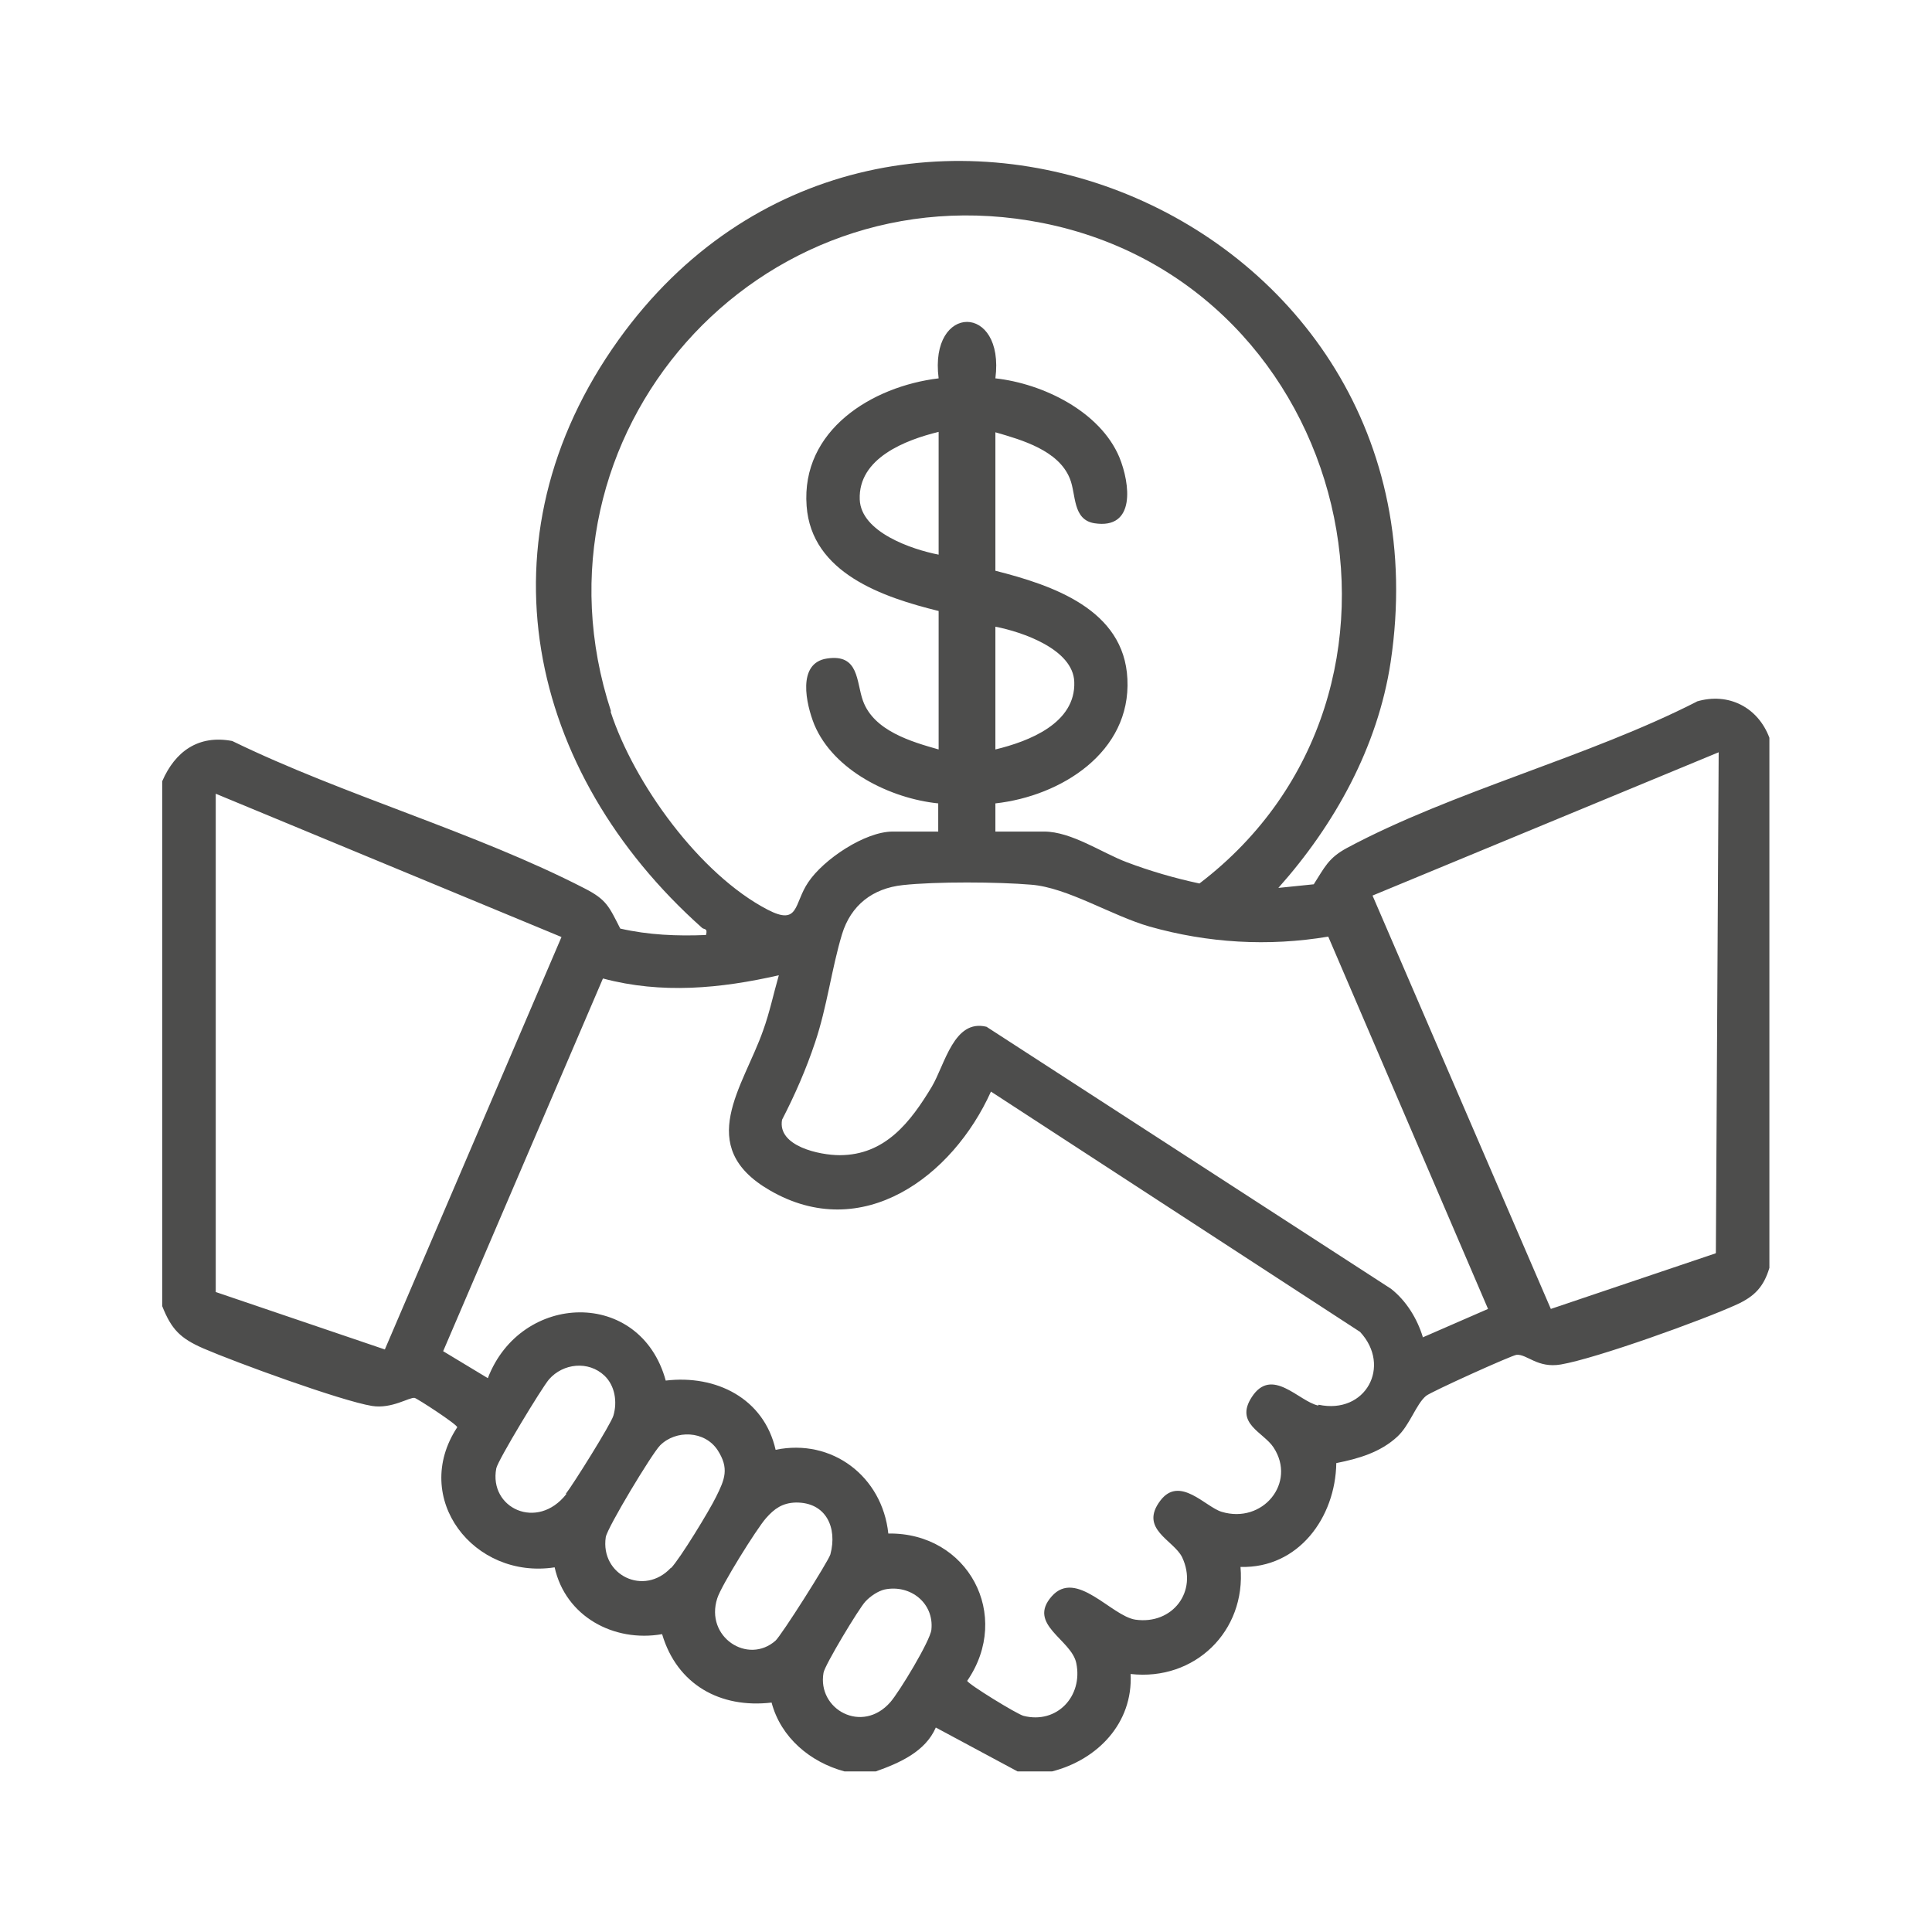 <?xml version="1.0" encoding="UTF-8"?>
<svg id="Layer_1" data-name="Layer 1" xmlns="http://www.w3.org/2000/svg" viewBox="0 0 48 48">
  <path id="sfxk19.tif" d="M42.16,17.43c-2.7,1.38-6.07,2.23-8.7,3.64-.46.25-.55.48-.82.9l-.88.09c1.4-1.57,2.47-3.5,2.79-5.61C36.24,5.19,21.85-.59,15.37,8.44c-3.55,4.95-2.27,10.74,2.07,14.61.05.05.15,0,.1.18-.72.03-1.43,0-2.13-.16-.28-.55-.34-.72-.89-1-2.72-1.4-5.98-2.31-8.75-3.66-.84-.16-1.42.26-1.74,1v13.04c.23.58.45.8,1.02,1.05.81.35,3.41,1.3,4.19,1.43.49.08.93-.22,1.06-.2.06.01,1.06.66,1.06.73-1.16,1.76.41,3.79,2.42,3.48.27,1.22,1.47,1.87,2.67,1.66.37,1.25,1.44,1.85,2.72,1.7.23.87.96,1.48,1.81,1.71h.78c.59-.21,1.23-.49,1.49-1.09l2.03,1.09h.86c1.13-.29,2.01-1.2,1.95-2.42,1.59.18,2.87-1.06,2.73-2.66,1.44.04,2.36-1.23,2.38-2.58.56-.11,1.1-.27,1.52-.66.31-.29.46-.8.71-1.01.12-.1,2.13-1.01,2.25-1.02.26-.02.52.34,1.1.24.88-.15,3.52-1.1,4.37-1.49.44-.2.67-.44.81-.91v-13.17c-.28-.75-1.01-1.14-1.81-.9ZM15.18,17.67c-2.25-6.86,3.65-13.53,10.72-12.13,7.7,1.53,10.13,11.66,3.9,16.41-.61-.13-1.23-.31-1.81-.53-.61-.23-1.37-.76-2.05-.76h-1.21v-.7c1.63-.18,3.37-1.27,3.28-3.09-.08-1.73-1.86-2.33-3.28-2.69v-3.44c.66.19,1.57.45,1.85,1.15.16.39.06,1.02.61,1.11,1.03.16.89-.98.62-1.64-.48-1.14-1.9-1.83-3.08-1.96.24-1.87-1.65-1.87-1.41,0-1.66.2-3.42,1.29-3.28,3.17.12,1.67,1.9,2.27,3.28,2.61v3.44c-.67-.19-1.61-.46-1.88-1.21-.17-.47-.09-1.17-.89-1.05-.76.11-.52,1.14-.32,1.64.48,1.15,1.9,1.84,3.08,1.96v.7s-1.13,0-1.13,0c-.69,0-1.72.69-2.1,1.26-.36.53-.22,1.09-1.01.68-1.69-.88-3.32-3.14-3.9-4.92ZM24.73,18.62v-3.05c.67.13,1.93.56,1.96,1.37.04,1.03-1.13,1.48-1.96,1.68ZM23.32,10.73v3.05c-.67-.13-1.93-.56-1.96-1.37-.04-1.03,1.14-1.48,1.96-1.68ZM9.57,33.53l-4.21-1.43v-12.38l8.59,3.56-4.39,10.25ZM14.07,37.12c-.72.92-1.93.35-1.74-.64.04-.2,1.13-2,1.31-2.21.35-.4.98-.47,1.38-.09.26.25.32.65.22.99-.06.21-1,1.71-1.18,1.94ZM16.67,38.95c-.67.72-1.76.18-1.62-.76.04-.24,1.15-2.08,1.35-2.28.39-.39,1.11-.37,1.43.12.29.45.18.72-.04,1.16-.16.33-.89,1.53-1.12,1.77ZM19.27,40.76c-.69.61-1.76-.09-1.45-1.05.1-.32.98-1.73,1.21-1.99.21-.24.41-.38.74-.39.75-.01,1.04.62.86,1.29-.05.17-1.22,2.02-1.37,2.15ZM23.14,40.49c-.03.28-.8,1.55-1.02,1.8-.7.8-1.82.18-1.66-.73.03-.19.88-1.6,1.04-1.77.12-.13.31-.26.48-.3.64-.13,1.23.34,1.16,1ZM32.75,34.92c-.48-.1-1.15-.98-1.65-.21-.43.66.29.87.54,1.25.58.88-.27,1.91-1.29,1.6-.4-.12-1.04-.91-1.52-.28-.54.71.33.98.54,1.41.4.85-.24,1.68-1.16,1.55-.6-.09-1.47-1.27-2.08-.58-.62.7.49,1.07.61,1.66.17.82-.48,1.52-1.31,1.31-.16-.04-1.38-.79-1.4-.87,1.12-1.63.02-3.69-1.96-3.66-.15-1.42-1.4-2.37-2.8-2.08-.29-1.28-1.48-1.87-2.73-1.72-.63-2.3-3.6-2.2-4.42-.06l-1.11-.67,3.97-9.26c1.46.39,2.92.25,4.37-.08-.13.45-.23.93-.39,1.37-.49,1.4-1.72,2.88.16,3.97,2.3,1.34,4.55-.34,5.5-2.45l9.17,5.97c.79.85.14,2.06-1.03,1.81ZM35.35,33.22c-.14-.46-.41-.9-.79-1.2l-10.05-6.51c-.81-.2-1.03.93-1.36,1.49-.53.88-1.16,1.7-2.29,1.7-.49,0-1.55-.22-1.43-.88.32-.62.6-1.26.82-1.92.3-.89.41-1.83.67-2.69.22-.72.76-1.14,1.51-1.22.82-.09,2.37-.08,3.19-.01.9.07,2,.77,2.94,1.04,1.45.41,2.95.5,4.44.25l3.97,9.25-1.63.71ZM42.62,31.14l-4.09,1.38-4.43-10.27,8.6-3.56-.07,12.44Z" fill="#4d4d4c"/>
</svg>